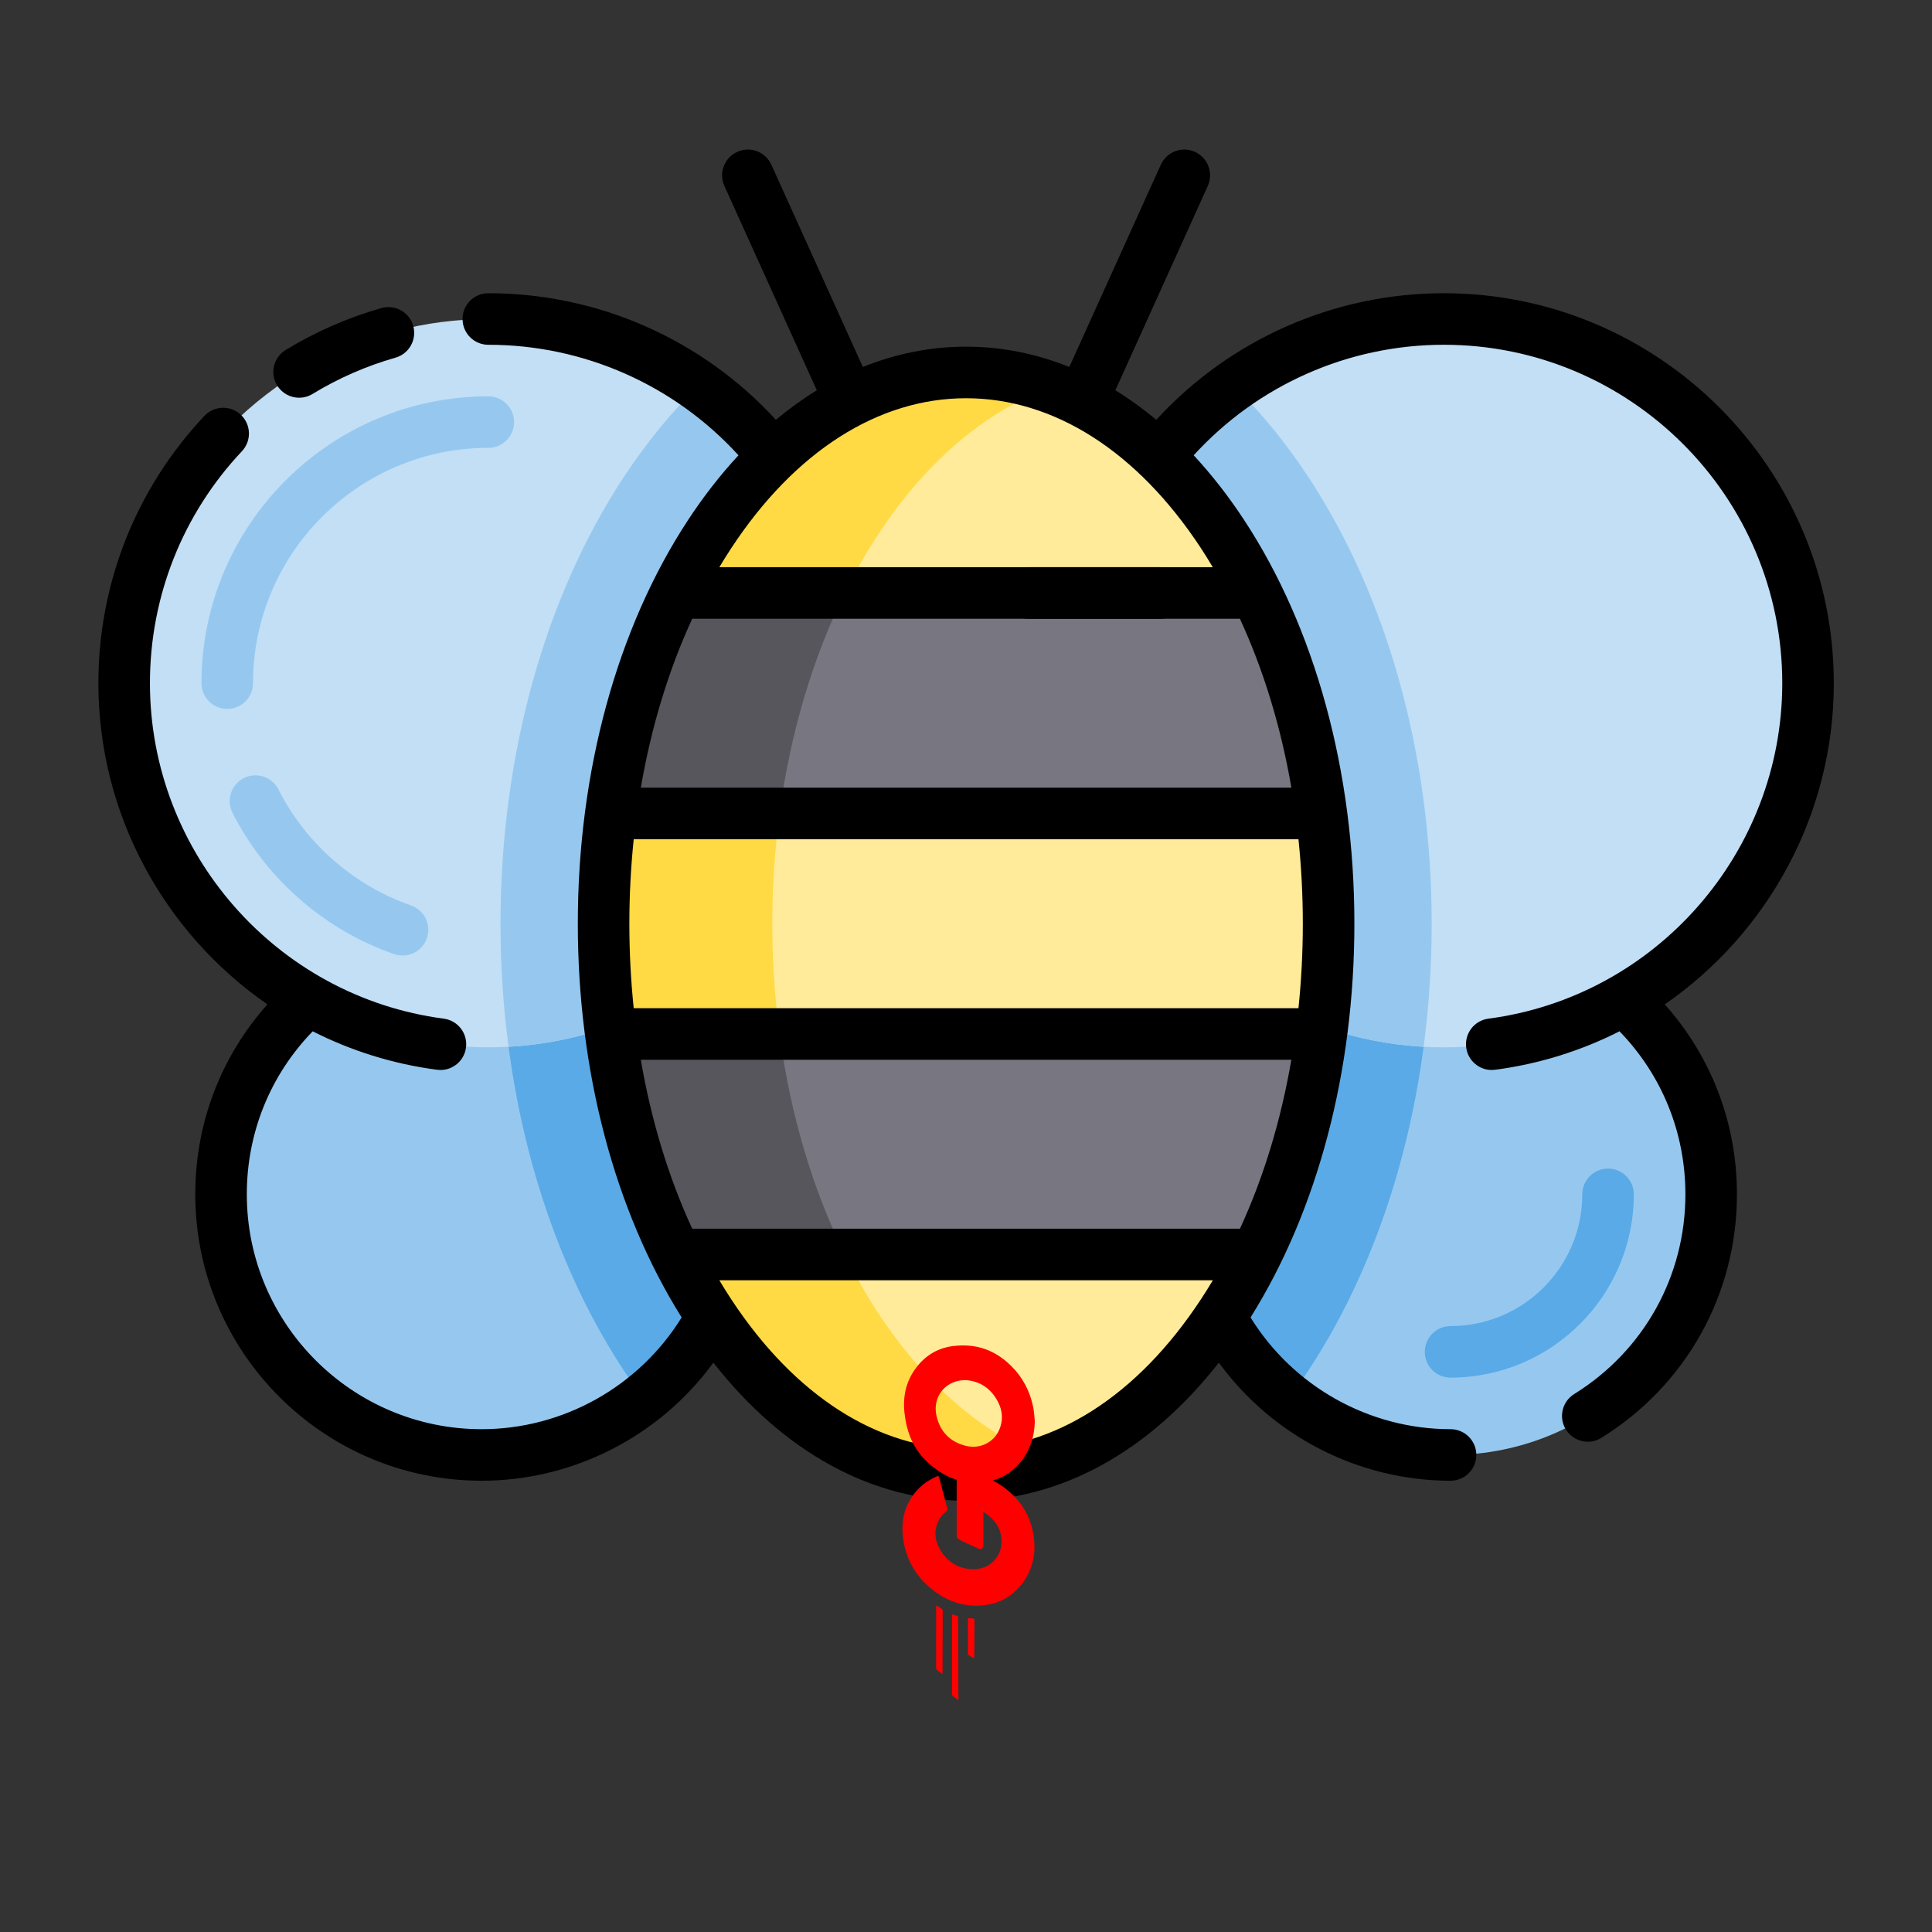 <?xml version="1.0" encoding="UTF-8" standalone="no"?>
<svg
   xmlns:dc="http://purl.org/dc/elements/1.1/"
   xmlns:cc="http://creativecommons.org/ns#"
   xmlns:rdf="http://www.w3.org/1999/02/22-rdf-syntax-ns#"
   xmlns:svg="http://www.w3.org/2000/svg"
   xmlns="http://www.w3.org/2000/svg"
   xmlns:sodipodi="http://sodipodi.sourceforge.net/DTD/sodipodi-0.dtd"
   xmlns:inkscape="http://www.inkscape.org/namespaces/inkscape"
   inkscape:version="1.0.2 (e86c870879, 2021-01-15)"
   inkscape:export-ydpi="96"
   inkscape:export-xdpi="96"
   inkscape:export-filename="/home/billerot/go/src/github.com/pbillerot/beedule/bee/static/img/beedule.png"
   sodipodi:docname="beedule.svg"
   xml:space="preserve"
   viewBox="0 0 570 570"
   y="0px"
   x="0px"
   id="Layer_1"
   version="1.1"
   width="570"
   height="570"><rect x="0" y="0" width="570" height="570" fill="#333333" stroke="none"/><defs
   id="defs83" /><sodipodi:namedview
   inkscape:document-rotation="0"
   inkscape:current-layer="Layer_1"
   inkscape:window-maximized="0"
   inkscape:window-y="48"
   inkscape:window-x="0"
   inkscape:cy="285"
   inkscape:cx="285"
   inkscape:zoom="1.3035088"
   showgrid="true"
   id="namedview81"
   inkscape:window-height="982"
   inkscape:window-width="1554"
   inkscape:pageshadow="2"
   inkscape:pageopacity="0"
   guidetolerance="10"
   gridtolerance="10"
   objecttolerance="10"
   borderopacity="1"
   bordercolor="#666666"
   pagecolor="#ffffff"><inkscape:grid
     type="xygrid"
     id="grid48" /></sodipodi:namedview>
<circle
   id="circle2"
   r="76.885"
   cy="352.37"
   cx="142.103"
   style="fill:#96c8ef" />
<path
   inkscape:connector-curvature="0"
   id="path4"
   d="m 218.984,352.39 c 0,24.414 -11.392,46.153 -29.135,60.238 -2.005,-2.698 -3.964,-5.479 -5.861,-8.363 -22.921,-34.858 -35.758,-80.394 -36.3,-128.535 39.85,2.865 71.296,36.079 71.296,76.66 z"
   style="fill:#5aaae7" />
<circle
   id="circle6"
   r="107.439"
   cy="201.558"
   cx="144.07"
   style="fill:#c2dff6" />
<g
   transform="translate(29.027,-12.55)"
   id="g12">
	<path
   inkscape:connector-curvature="0"
   id="path8"
   d="m 222.486,214.109 c 0,57.337 -44.915,104.179 -101.478,107.274 -1.569,-11.853 -2.372,-23.998 -2.372,-36.301 0,-49.314 12.901,-96.092 36.327,-131.717 6.692,-10.177 14.078,-19.198 22.083,-27.011 27.49,19.459 45.44,51.51 45.44,87.755 z"
   style="fill:#96c8ef" />
	<circle
   id="circle10"
   r="76.885"
   cy="364.92"
   cx="398.924"
   style="fill:#96c8ef" />
</g>
<path
   inkscape:connector-curvature="0"
   id="path14"
   d="m 351.07,352.39 c 0,24.414 11.392,46.153 29.135,60.238 2.005,-2.698 3.964,-5.479 5.86,-8.363 22.921,-34.858 35.758,-80.394 36.3,-128.535 -39.849,2.865 -71.295,36.079 -71.295,76.66 z"
   style="fill:#5aaae7" />
<circle
   id="circle16"
   r="107.439"
   cy="201.558"
   cx="425.984"
   style="fill:#c2dff6" />
<path
   inkscape:connector-curvature="0"
   id="path18"
   d="m 318.541,201.559 c 0,57.337 44.915,104.179 101.478,107.274 1.569,-11.853 2.372,-23.998 2.372,-36.301 0,-49.314 -12.901,-96.092 -36.327,-131.717 -6.693,-10.177 -14.078,-19.198 -22.083,-27.011 -27.49,19.459 -45.44,51.51 -45.44,87.755 z"
   style="fill:#96c8ef" />
<path
   inkscape:connector-curvature="0"
   id="path20"
   d="m 427.955,406.445 c -4.2,0 -7.604,-3.405 -7.604,-7.604 0,-4.199 3.404,-7.604 7.604,-7.604 21.431,0 38.866,-17.435 38.866,-38.865 0,-4.199 3.404,-7.604 7.604,-7.604 4.2,0 7.604,3.405 7.604,7.604 0,29.816 -24.257,54.073 -54.074,54.073 z"
   style="fill:#5aaae7" />
<g
   transform="translate(29.027,-12.55)"
   id="g26">
	<path
   inkscape:connector-curvature="0"
   id="path22"
   d="m 38.02,221.71 c -4.2,0 -7.604,-3.405 -7.604,-7.604 0,-46.665 37.964,-84.629 84.629,-84.629 4.2,0 7.604,3.405 7.604,7.604 0,4.199 -3.404,7.604 -7.604,7.604 -38.279,0 -69.421,31.143 -69.421,69.421 0,4.2 -3.404,7.604 -7.604,7.604 z"
   style="fill:#96c8ef" />
	<path
   inkscape:connector-curvature="0"
   id="path24"
   d="m 89.727,294.463 c -0.831,0 -1.676,-0.137 -2.506,-0.427 -9.783,-3.415 -18.779,-8.556 -26.737,-15.281 -8.724,-7.373 -15.765,-16.257 -20.926,-26.406 -1.903,-3.743 -0.412,-8.321 3.332,-10.225 3.742,-1.903 8.321,-0.413 10.225,3.331 4.237,8.331 10.019,15.627 17.185,21.684 6.532,5.519 13.911,9.738 21.933,12.538 3.964,1.384 6.058,5.72 4.673,9.685 -1.094,3.137 -4.035,5.101 -7.179,5.101 z"
   style="fill:#96c8ef" />
</g>
<ellipse
   id="ellipse28"
   ry="162.644"
   rx="106.952"
   cy="272.528"
   cx="285.027"
   style="fill:#ffeb99" />
<path
   inkscape:connector-curvature="0"
   id="path30"
   d="m 227.855,272.529 c 0,-76.792 34.998,-141.145 82.06,-158.204 -7.987,-2.896 -16.319,-4.438 -24.889,-4.438 -59.067,0 -106.95,72.818 -106.95,162.643 0,89.825 47.884,162.642 106.951,162.642 8.57,0 16.902,-1.542 24.889,-4.438 -47.061,-17.06 -82.061,-81.413 -82.061,-158.205 z"
   style="fill:#ffda44" />
<g
   transform="translate(29.027,-12.55)"
   id="g36">
	<path
   inkscape:connector-curvature="0"
   id="path32"
   d="m 151.192,252.55 h 209.617 c -3.208,-24.035 -9.902,-46.144 -19.244,-65.056 h -171.13 c -9.342,18.913 -16.035,41.022 -19.243,65.056 z"
   style="fill:#787680" />
	<path
   inkscape:connector-curvature="0"
   id="path34"
   d="m 170.435,382.664 h 171.129 c 9.342,-18.913 16.035,-41.022 19.244,-65.057 H 151.192 c 3.208,24.036 9.901,46.145 19.243,65.057 z"
   style="fill:#787680" />
</g>
<g
   transform="translate(29.027,-12.55)"
   id="g42">
	<path
   inkscape:connector-curvature="0"
   id="path38"
   d="m 200.974,317.608 h -49.782 c 3.208,24.036 9.902,46.145 19.244,65.057 h 49.786 c -9.345,-18.913 -16.039,-41.02 -19.248,-65.057 z"
   style="fill:#57565c" />
	<path
   inkscape:connector-curvature="0"
   id="path40"
   d="m 170.435,187.494 c -9.342,18.913 -16.035,41.022 -19.244,65.056 h 49.782 c 3.209,-24.037 9.904,-46.145 19.248,-65.056 z"
   style="fill:#57565c" />
</g>
<path
   inkscape:connector-curvature="0"
   id="path44"
   d="m 88.254,117.343 c 1.348,0 2.714,-0.359 3.95,-1.111 7.65,-4.661 15.883,-8.264 24.473,-10.709 4.039,-1.15 6.381,-5.356 5.231,-9.395 -1.15,-4.039 -5.355,-6.38 -9.395,-5.232 -9.906,2.821 -19.402,6.975 -28.221,12.349 -3.586,2.185 -4.722,6.864 -2.537,10.45 1.43,2.351 3.935,3.648 6.499,3.648 z" />
<path
   inkscape:connector-curvature="0"
   id="path46"
   d="m 295.671,174.943 c 0,4.199 3.404,7.604 7.604,7.604 h 39.036 c 4.2,0 7.604,-3.405 7.604,-7.604 0,-4.199 -3.404,-7.604 -7.604,-7.604 h -39.036 c -4.201,0 -7.604,3.405 -7.604,7.604 z" />
<path
   inkscape:connector-curvature="0"
   id="path48"
   d="m 541.027,201.556 c 0,-63.436 -51.609,-115.045 -115.045,-115.045 -32.323,0 -63.052,13.57 -84.837,37.342 -3.91,-3.259 -7.942,-6.167 -12.08,-8.708 l 27.269,-60.278 c 1.732,-3.826 0.032,-8.331 -3.794,-10.063 -3.825,-1.732 -8.331,-0.031 -10.062,3.794 l -26.995,59.674 c -9.784,-3.945 -20.001,-5.99 -30.457,-5.99 -10.456,0 -20.674,2.045 -30.457,5.99 L 227.574,48.598 c -1.73,-3.825 -6.233,-5.527 -10.062,-3.794 -3.826,1.732 -5.526,6.236 -3.794,10.063 l 27.269,60.278 c -4.138,2.541 -8.17,5.45 -12.08,8.708 -21.784,-23.772 -52.514,-37.342 -84.837,-37.342 -4.2,0 -7.604,3.405 -7.604,7.604 0,4.199 3.404,7.604 7.604,7.604 28.14,0 54.889,11.853 73.807,32.608 -5.248,5.646 -10.21,11.993 -14.83,19.019 -21.006,31.946 -32.575,74.272 -32.575,119.183 0,43.507 10.857,84.589 30.633,116.157 -12.577,20.382 -35.008,32.968 -59.007,32.968 -38.202,0 -69.282,-31.08 -69.282,-69.281 0,-18.173 6.882,-35.131 19.434,-48.104 11.261,5.708 23.61,9.628 36.702,11.347 0.336,0.044 0.669,0.066 1,0.066 3.758,0 7.027,-2.787 7.53,-6.614 0.546,-4.164 -2.386,-7.983 -6.55,-8.53 -49.424,-6.494 -86.696,-49.047 -86.696,-98.982 0,-25.542 9.639,-49.844 27.14,-68.431 2.879,-3.058 2.734,-7.87 -0.322,-10.749 -3.056,-2.878 -7.869,-2.735 -10.749,0.322 -20.171,21.421 -31.278,49.425 -31.278,78.858 0,38.863 19.599,73.842 49.872,94.764 -13.768,15.452 -21.289,35.086 -21.289,56.052 0,46.588 37.902,84.489 84.49,84.489 27.103,0 52.565,-13.16 68.36,-34.84 20.675,26.377 46.789,40.754 74.569,40.754 27.78,0 53.893,-14.378 74.568,-40.754 15.795,21.68 41.257,34.84 68.36,34.84 4.2,0 7.604,-3.405 7.604,-7.604 0,-4.199 -3.404,-7.604 -7.604,-7.604 -24,0 -46.43,-12.586 -59.007,-32.968 19.775,-31.569 30.633,-72.65 30.633,-116.157 0,-44.911 -11.569,-87.238 -32.575,-119.183 -4.62,-7.026 -9.583,-13.372 -14.83,-19.019 18.918,-20.756 45.668,-32.608 73.807,-32.608 55.051,0 99.837,44.786 99.837,99.837 0,49.936 -37.273,92.489 -86.698,98.981 -4.164,0.548 -7.096,4.366 -6.55,8.53 0.503,3.827 3.772,6.614 7.53,6.614 0.331,0 0.664,-0.021 1,-0.066 13.092,-1.72 25.441,-5.639 36.702,-11.347 12.551,12.971 19.434,29.93 19.434,48.104 0,24.143 -12.265,46.167 -32.808,58.915 -3.569,2.214 -4.666,6.902 -2.452,10.47 1.441,2.321 3.925,3.595 6.468,3.595 1.369,0 2.755,-0.369 4.003,-1.144 25.044,-15.542 39.996,-42.397 39.996,-71.837 0,-20.967 -7.522,-40.599 -21.289,-56.052 30.27,-20.921 49.869,-55.899 49.869,-94.762 z m -186.729,181.8 c -18.747,28.51 -43.349,44.21 -69.271,44.21 -25.922,0 -50.524,-15.701 -69.271,-44.21 -1.211,-1.841 -2.388,-3.722 -3.53,-5.639 H 357.83 c -1.143,1.919 -2.32,3.798 -3.532,5.639 z M 365.823,362.51 H 204.231 c -6.993,-15.147 -12.109,-31.989 -15.176,-49.849 h 191.936 c -3.069,17.859 -8.176,34.703 -15.168,49.849 z m 18.549,-89.981 c 0,8.434 -0.439,16.76 -1.286,24.924 h -196.12 c -0.847,-8.165 -1.286,-16.49 -1.286,-24.924 0,-8.434 0.439,-16.76 1.286,-24.925 h 196.121 c 0.847,8.165 1.285,16.491 1.285,24.925 z M 189.063,232.396 c 3.069,-17.858 8.176,-34.703 15.168,-49.849 h 161.577 c 6.993,15.15 12.121,31.986 15.19,49.849 z m 165.235,-70.695 c 1.208,1.837 2.371,3.726 3.511,5.638 H 212.226 c 1.143,-1.916 2.32,-3.797 3.53,-5.638 18.747,-28.51 43.349,-44.21 69.271,-44.21 25.922,0 50.524,15.7 69.271,44.21 z" />
<g
   transform="translate(29.027,-12.55)"
   id="g50">
</g>
<g
   transform="translate(29.027,-12.55)"
   id="g52">
</g>
<g
   transform="translate(29.027,-12.55)"
   id="g54">
</g>
<g
   transform="translate(29.027,-12.55)"
   id="g56">
</g>
<g
   transform="translate(29.027,-12.55)"
   id="g58">
</g>
<g
   transform="translate(29.027,-12.55)"
   id="g60">
</g>
<g
   transform="translate(29.027,-12.55)"
   id="g62">
</g>
<g
   transform="translate(29.027,-12.55)"
   id="g64">
</g>
<g
   transform="translate(29.027,-12.55)"
   id="g66">
</g>
<g
   transform="translate(29.027,-12.55)"
   id="g68">
</g>
<g
   transform="translate(29.027,-12.55)"
   id="g70">
</g>
<g
   transform="translate(29.027,-12.55)"
   id="g72">
</g>
<g
   transform="translate(29.027,-12.55)"
   id="g74">
</g>
<g
   transform="translate(29.027,-12.55)"
   id="g76">
</g>
<g
   transform="translate(29.027,-12.55)"
   id="g78">
</g>
<g
   inkscape:export-ydpi="96"
   inkscape:export-xdpi="96"
   style="fill:#ff0000"
   transform="matrix(0,-0.509,0.509,0,266.264,501.487)"
   id="g3854"><path
     style="fill:#ff0000"
     inkscape:connector-curvature="0"
     d="M 15.5,23.2 C 15.1,23.2 15,23 15.2,22.7 L 17.3,20 c 0.2,-0.3 0.7,-0.5 1.1,-0.5 h 35.7 c 0.4,0 0.5,0.3 0.3,0.6 l -1.7,2.6 c -0.2,0.3 -0.7,0.6 -1,0.6 z M 0.4,32.4 C 0,32.4 -0.1,32.2 0.1,31.9 l 2.1,-2.7 c 0.2,-0.3 0.7,-0.5 1.1,-0.5 h 45.6 c 0.4,0 0.6,0.3 0.5,0.6 l -0.8,2.4 c -0.1,0.4 -0.5,0.6 -0.9,0.6 z m 24.2,9.2 c -0.4,0 -0.5,-0.3 -0.3,-0.6 l 1.4,-2.5 c 0.2,-0.3 0.6,-0.6 1,-0.6 h 20 c 0.4,0 0.6,0.3 0.6,0.7 L 47.1,41 c 0,0.4 -0.4,0.7 -0.7,0.7 z M 128.4,21.4 c -6.3,1.6 -10.6,2.8 -16.8,4.4 -1.5,0.4 -1.6,0.5 -2.9,-1 -1.5,-1.7 -2.6,-2.8 -4.7,-3.8 -6.3,-3.1 -12.4,-2.2 -18.1,1.5 -6.8,4.4 -10.3,10.9 -10.2,19 0.1,8 5.6,14.6 13.5,15.7 6.8,0.9 12.5,-1.5 17,-6.6 0.9,-1.1 1.7,-2.3 2.7,-3.7 H 89.6 c -2.1,0 -2.6,-1.3 -1.9,-3 1.3,-3.1 3.7,-8.3 5.1,-10.9 0.3,-0.6 1,-1.6 2.5,-1.6 h 36.4 c -0.2,2.7 -0.2,5.4 -0.6,8.1 -1.1,7.2 -3.8,13.8 -8.2,19.6 -7.2,9.5 -16.6,15.4 -28.5,17 C 84.6,77.4 75.5,75.5 67.5,69.5 60.1,63.9 55.9,56.5 54.8,47.3 53.5,36.4 56.7,26.6 63.3,18 70.4,8.7 79.8,2.8 91.3,0.7 c 9.4,-1.7 18.4,-0.6 26.5,4.9 5.3,3.5 9.1,8.3 11.6,14.1 0.6,0.9 0.2,1.4 -1,1.7 z"
     id="path3840" /><path
     style="fill:#ff0000"
     inkscape:connector-curvature="0"
     d="m 161.5,76.7 c -9.1,-0.2 -17.4,-2.8 -24.4,-8.8 -5.9,-5.1 -9.6,-11.6 -10.8,-19.3 -1.8,-11.3 1.3,-21.3 8.1,-30.2 7.3,-9.6 16.1,-14.6 28,-16.7 10.2,-1.8 19.8,-0.8 28.5,5.1 7.9,5.4 12.8,12.7 14.1,22.3 1.7,13.5 -2.2,24.5 -11.5,33.9 -6.6,6.7 -14.7,10.9 -24,12.8 -2.7,0.5 -5.4,0.6 -8,0.9 z M 185.3,36.3 C 185.2,35 185.2,34 185,33 183.2,23.1 174.1,17.5 164.6,19.7 c -9.3,2.1 -15.3,8 -17.5,17.4 -1.8,7.8 2,15.7 9.2,18.9 5.5,2.4 11,2.1 16.3,-0.6 7.9,-4.1 12.2,-10.5 12.7,-19.1 z"
     id="path3842" /></g></svg>

